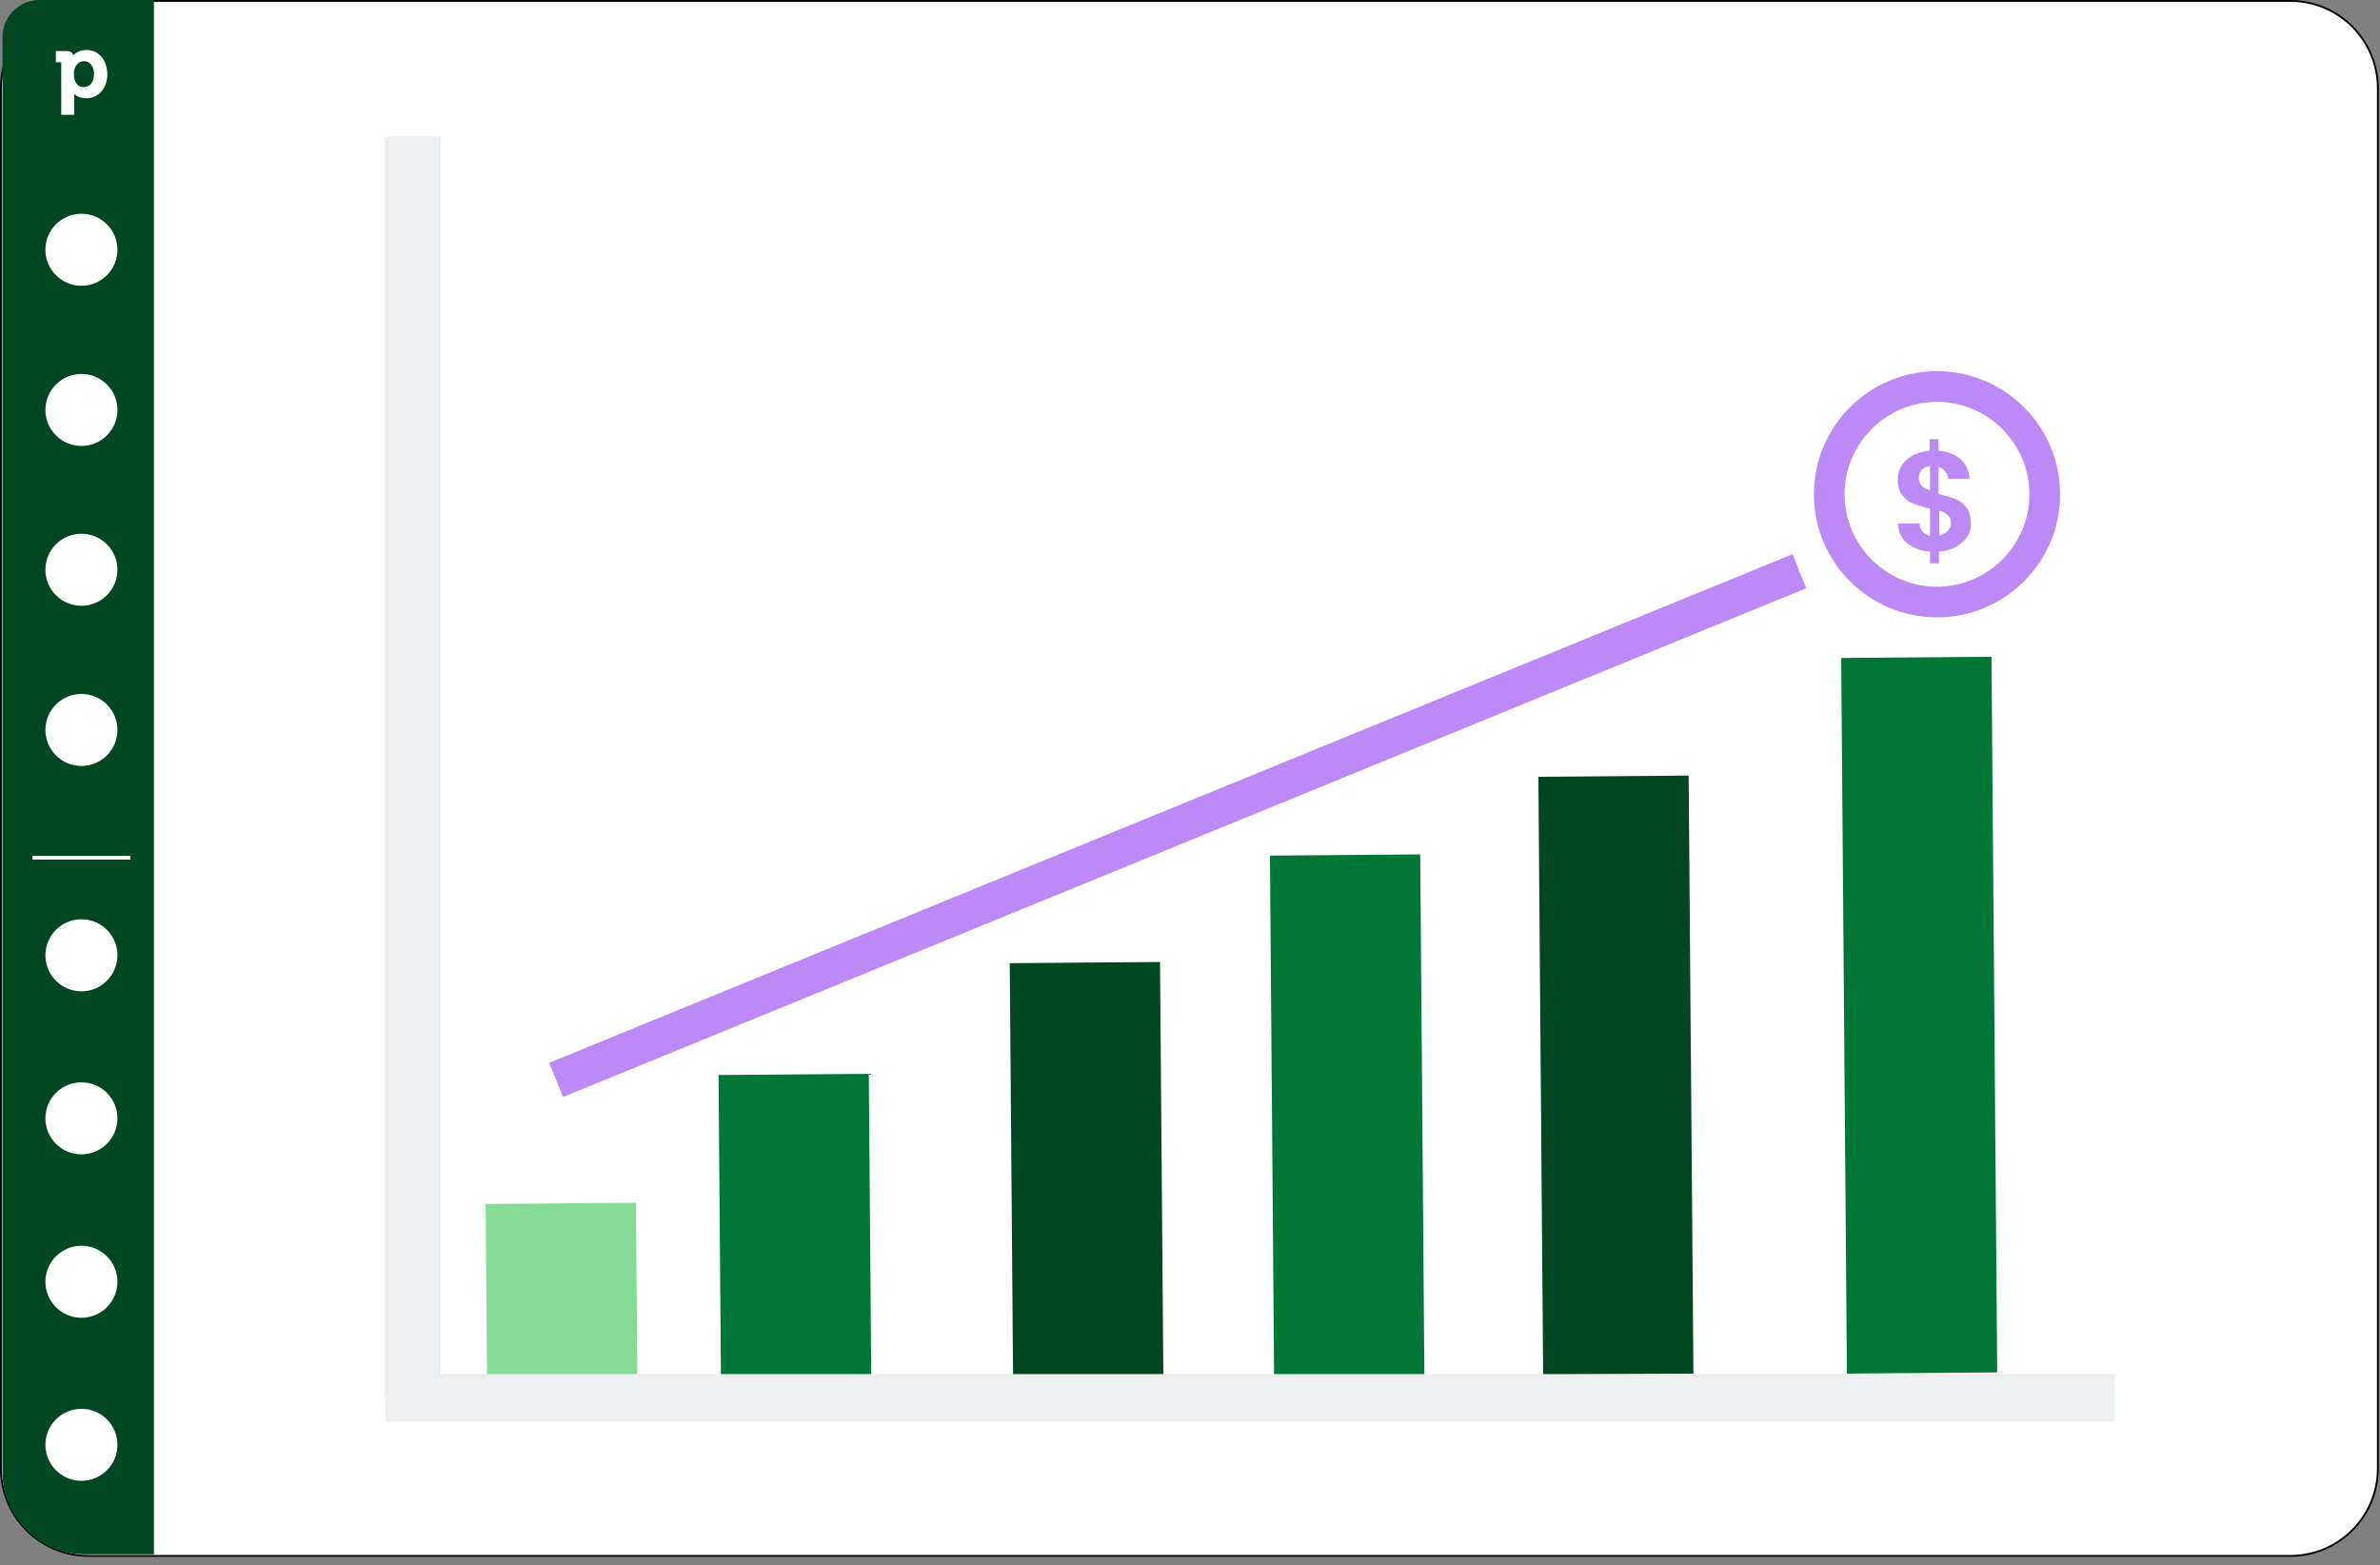 <svg width="257" height="169" viewBox="0 0 257 169" fill="none" xmlns="http://www.w3.org/2000/svg">
<rect x="0" y="0" width="257" height="169" fill="#808080" stroke="none"/>
<path d="M9.548 0.099H247.321C252.539 0.099 256.769 4.33 256.769 9.548V158.57C256.769 163.788 252.539 168.018 247.321 168.018H9.548C4.33 168.018 0.099 163.788 0.099 158.57V9.548C0.099 4.33 4.33 0.099 9.548 0.099Z" fill="white" stroke="black" stroke-width="0.199"/>
<path d="M68.67 129.883L52.442 130.012L52.601 149.931L68.83 149.801L68.67 129.883Z" fill="#85DA95"/>
<path d="M93.818 115.96L77.59 116.09L77.859 149.763L94.088 149.633L93.818 115.96Z" fill="#017737"/>
<path d="M125.264 103.883L109.036 104.013L109.4 149.553L125.629 149.423L125.264 103.883Z" fill="#014722"/>
<path d="M153.36 92.267L137.131 92.397L137.582 148.672L153.81 148.542L153.36 92.267Z" fill="#017737"/>
<path d="M182.345 83.754L166.117 83.884L166.633 148.462L182.862 148.332L182.345 83.754Z" fill="#014722"/>
<path d="M215.047 70.922L198.818 71.052L199.437 148.336L215.665 148.206L215.047 70.922Z" fill="#017737"/>
<path d="M47.599 14.747H41.56V150.949H47.599V14.747Z" fill="#EDEEF0"/>
<path d="M41.623 148.383L41.623 153.499L228.356 153.499L228.356 148.383L41.623 148.383Z" fill="#EDEEF0"/>
<path d="M195.039 63.528L60.808 118.462L59.298 114.771L193.571 59.838L195.039 63.528Z" fill="#BD89F4"/>
<path d="M61.269 117.371L60.389 115.233L193.11 60.928L193.949 63.067L61.269 117.371Z" fill="#BD89F4"/>
<path d="M212.475 57.865C212.223 58.327 211.804 58.704 211.259 59.039C210.714 59.333 210.127 59.501 209.372 59.585V60.843H208.407V59.585C207.401 59.501 206.562 59.165 205.933 58.662C205.304 58.117 204.969 57.404 204.969 56.523H207.275C207.317 57.278 207.736 57.698 208.407 57.865V54.93C207.652 54.762 207.065 54.553 206.604 54.385C206.143 54.217 205.765 53.924 205.43 53.504C205.094 53.085 204.927 52.54 204.927 51.827C204.927 50.946 205.262 50.191 205.891 49.646C206.52 49.101 207.359 48.766 208.365 48.682V47.424H209.33V48.682C210.294 48.766 211.091 49.059 211.678 49.562C212.265 50.066 212.601 50.779 212.685 51.701H210.378C210.336 51.408 210.252 51.156 210.043 50.904C209.875 50.695 209.623 50.527 209.33 50.443V53.337C210.085 53.546 210.714 53.714 211.133 53.882C211.594 54.049 211.972 54.343 212.307 54.762C212.643 55.182 212.81 55.727 212.81 56.44C212.894 56.901 212.768 57.404 212.475 57.865ZM207.527 52.456C207.736 52.666 208.03 52.833 208.407 52.959V50.317C208.03 50.359 207.736 50.527 207.527 50.737C207.317 50.946 207.191 51.282 207.191 51.659C207.233 51.953 207.317 52.246 207.527 52.456ZM210.336 57.32C210.546 57.069 210.672 56.775 210.672 56.44C210.672 56.104 210.546 55.811 210.336 55.643C210.127 55.433 209.833 55.266 209.414 55.14V57.824C209.791 57.74 210.127 57.572 210.336 57.32Z" fill="#BD89F4"/>
<path d="M209.162 40.085C201.823 40.085 195.869 46.04 195.869 53.379C195.869 60.717 201.823 66.672 209.162 66.672C216.5 66.672 222.455 60.717 222.455 53.379C222.455 46.04 216.5 40.085 209.162 40.085ZM209.162 63.359C203.668 63.359 199.181 58.872 199.181 53.379C199.181 47.885 203.668 43.398 209.162 43.398C214.655 43.398 219.142 47.885 219.142 53.379C219.142 58.872 214.655 63.359 209.162 63.359Z" fill="#BD89F4"/>
<path d="M6.81 10.648C6.81 9.598 7.393 9.209 7.899 9.209C8.559 9.209 8.987 9.792 8.987 10.609C8.987 11.581 8.443 12.008 7.899 12.008C7.16 12.047 6.81 11.309 6.81 10.648ZM8.171 8.004C7.393 8.004 6.966 8.354 6.733 8.587C6.694 8.393 6.577 8.121 6.033 8.121H4.867V9.326H5.333C5.411 9.326 5.45 9.365 5.45 9.443V15.001H6.849V12.902C6.849 12.863 6.849 12.786 6.849 12.747C7.043 12.941 7.471 13.213 8.132 13.213C9.492 13.213 10.425 12.125 10.425 10.609C10.386 9.054 9.492 8.004 8.171 8.004Z" fill="white"/>
<path d="M7.627 33.465C9.774 33.465 11.514 31.725 11.514 29.578C11.514 27.431 9.774 25.691 7.627 25.691C5.48 25.691 3.74 27.431 3.74 29.578C3.74 31.725 5.48 33.465 7.627 33.465Z" fill="white"/>
<path d="M7.627 50.763C9.774 50.763 11.514 49.022 11.514 46.875C11.514 44.729 9.774 42.988 7.627 42.988C5.48 42.988 3.74 44.729 3.74 46.875C3.74 49.022 5.48 50.763 7.627 50.763Z" fill="white"/>
<path d="M7.627 68.021C9.774 68.021 11.514 66.281 11.514 64.134C11.514 61.987 9.774 60.247 7.627 60.247C5.48 60.247 3.74 61.987 3.74 64.134C3.74 66.281 5.48 68.021 7.627 68.021Z" fill="white"/>
<path d="M7.627 85.319C9.774 85.319 11.514 83.579 11.514 81.432C11.514 79.285 9.774 77.545 7.627 77.545C5.48 77.545 3.74 79.285 3.74 81.432C3.74 83.579 5.48 85.319 7.627 85.319Z" fill="white"/>
<path d="M7.627 109.652C9.774 109.652 11.514 107.912 11.514 105.765C11.514 103.618 9.774 101.878 7.627 101.878C5.48 101.878 3.74 103.618 3.74 105.765C3.74 107.912 5.48 109.652 7.627 109.652Z" fill="white"/>
<path d="M7.627 127.261C9.774 127.261 11.514 125.52 11.514 123.374C11.514 121.227 9.774 119.487 7.627 119.487C5.48 119.487 3.74 121.227 3.74 123.374C3.74 125.52 5.48 127.261 7.627 127.261Z" fill="white"/>
<path d="M7.627 144.908C9.774 144.908 11.514 143.168 11.514 141.021C11.514 138.875 9.774 137.134 7.627 137.134C5.48 137.134 3.74 138.875 3.74 141.021C3.74 143.168 5.48 144.908 7.627 144.908Z" fill="white"/>
<path d="M7.627 162.517C9.774 162.517 11.514 160.777 11.514 158.63C11.514 156.483 9.774 154.743 7.627 154.743C5.48 154.743 3.74 156.483 3.74 158.63C3.74 160.777 5.48 162.517 7.627 162.517Z" fill="white"/>
<path d="M2.34 95.231H12.913" stroke="white" stroke-width="0.398" stroke-miterlimit="10"/>
<path d="M0.268 158.985V4.005C0.268 1.789 2.055 0 4.27 0H16.624V167.85H9.126C4.231 167.85 0.268 163.884 0.268 158.985Z" fill="#014722"/>
<path d="M7.976 8.043C7.976 6.994 8.559 6.605 9.064 6.605C9.725 6.605 10.153 7.188 10.153 8.004C10.153 8.976 9.608 9.404 9.064 9.404C8.287 9.443 7.976 8.704 7.976 8.043ZM9.336 5.4C8.559 5.4 8.131 5.75 7.898 5.983C7.859 5.789 7.743 5.517 7.198 5.517H6.032V6.722H6.499C6.576 6.722 6.615 6.76 6.615 6.838V12.397H8.015V10.298C8.015 10.259 8.015 10.181 8.015 10.142C8.209 10.336 8.637 10.609 9.297 10.609C10.658 10.609 11.591 9.52 11.591 8.004C11.552 6.449 10.658 5.4 9.336 5.4Z" fill="white"/>
<path d="M8.792 30.86C10.939 30.86 12.68 29.12 12.68 26.973C12.68 24.826 10.939 23.086 8.792 23.086C6.646 23.086 4.905 24.826 4.905 26.973C4.905 29.12 6.646 30.86 8.792 30.86Z" fill="white"/>
<path d="M8.792 48.158C10.939 48.158 12.68 46.418 12.68 44.271C12.68 42.124 10.939 40.384 8.792 40.384C6.646 40.384 4.905 42.124 4.905 44.271C4.905 46.418 6.646 48.158 8.792 48.158Z" fill="white"/>
<path d="M8.792 65.417C10.939 65.417 12.68 63.676 12.68 61.53C12.68 59.383 10.939 57.643 8.792 57.643C6.646 57.643 4.905 59.383 4.905 61.53C4.905 63.676 6.646 65.417 8.792 65.417Z" fill="white"/>
<path d="M8.792 82.714C10.939 82.714 12.68 80.974 12.68 78.827C12.68 76.68 10.939 74.94 8.792 74.94C6.646 74.94 4.905 76.68 4.905 78.827C4.905 80.974 6.646 82.714 8.792 82.714Z" fill="white"/>
<path d="M8.792 107.048C10.939 107.048 12.68 105.307 12.68 103.161C12.68 101.014 10.939 99.273 8.792 99.273C6.646 99.273 4.905 101.014 4.905 103.161C4.905 105.307 6.646 107.048 8.792 107.048Z" fill="white"/>
<path d="M8.792 124.656C10.939 124.656 12.68 122.916 12.68 120.769C12.68 118.622 10.939 116.882 8.792 116.882C6.646 116.882 4.905 118.622 4.905 120.769C4.905 122.916 6.646 124.656 8.792 124.656Z" fill="white"/>
<path d="M8.792 142.304C10.939 142.304 12.68 140.564 12.68 138.417C12.68 136.27 10.939 134.53 8.792 134.53C6.646 134.53 4.905 136.27 4.905 138.417C4.905 140.564 6.646 142.304 8.792 142.304Z" fill="white"/>
<path d="M8.792 159.912C10.939 159.912 12.68 158.172 12.68 156.025C12.68 153.879 10.939 152.138 8.792 152.138C6.646 152.138 4.905 153.879 4.905 156.025C4.905 158.172 6.646 159.912 8.792 159.912Z" fill="white"/>
<path d="M3.506 92.626H14.079" stroke="white" stroke-width="0.398" stroke-miterlimit="10"/>
</svg>
